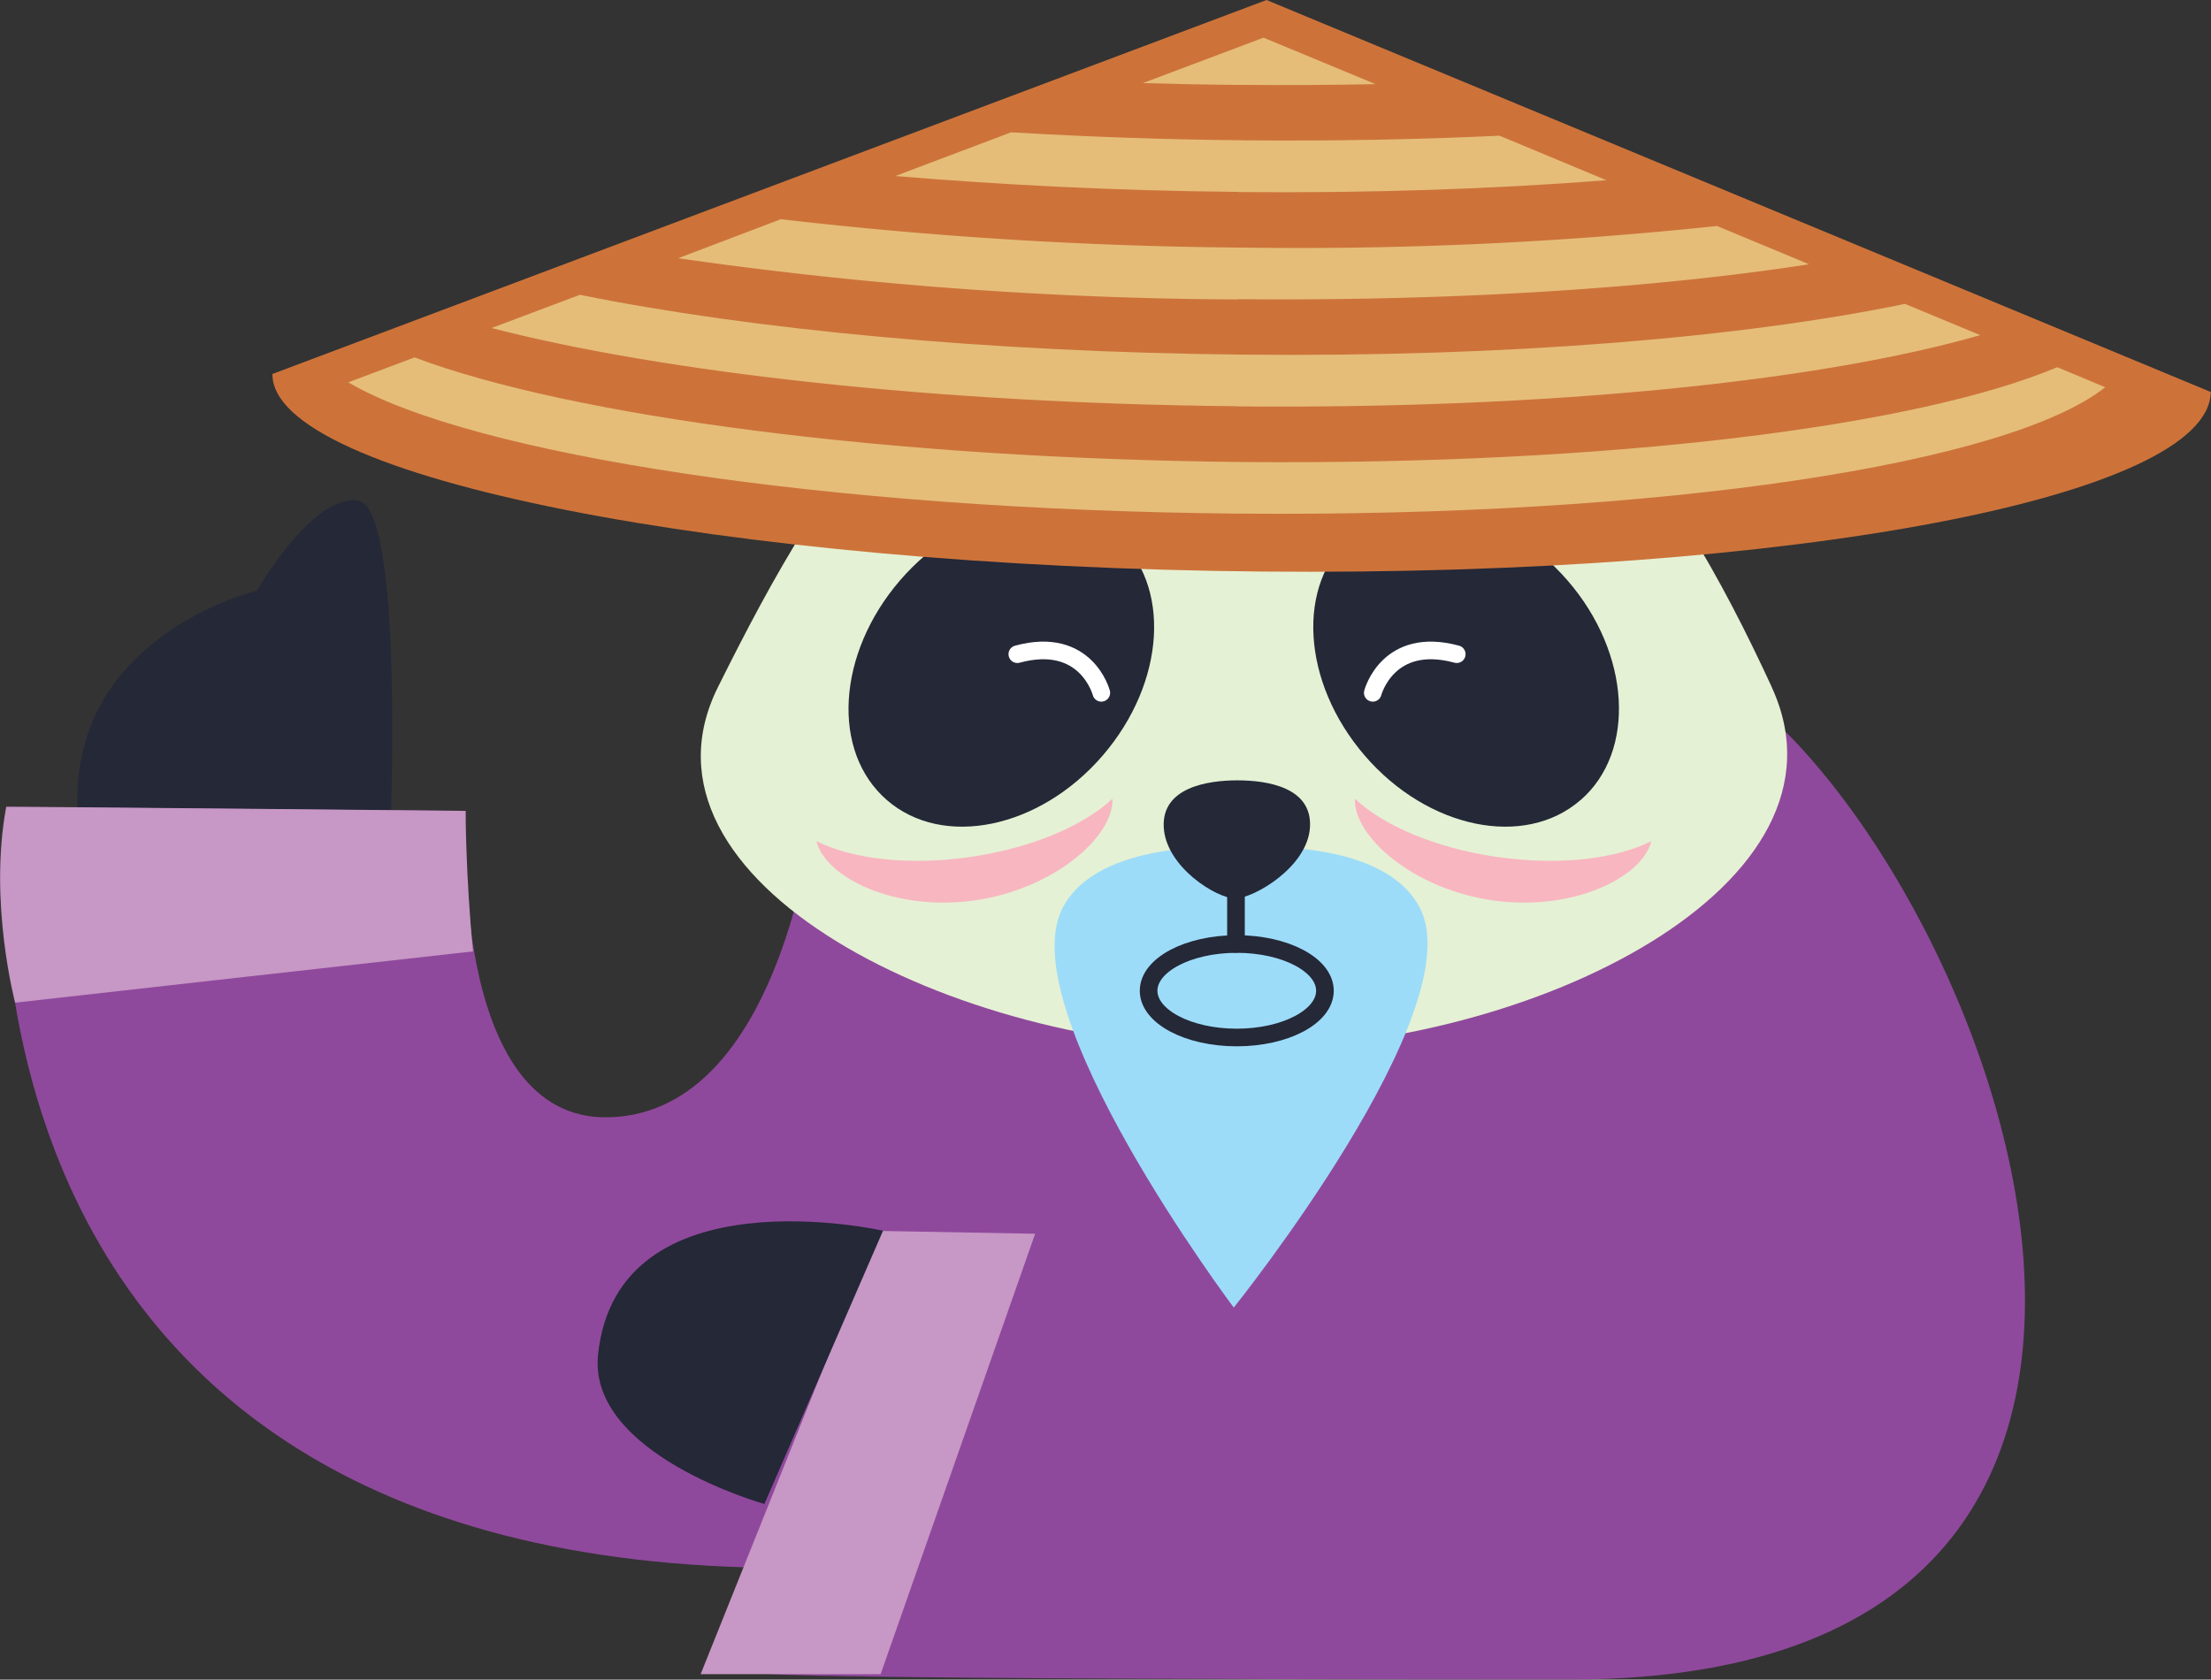 <svg xmlns="http://www.w3.org/2000/svg" viewBox="0 0 248.26 188.64"><rect x="0" y="0" width="248.26" height="188.64" fill="#333333" stroke="none"/><defs><style>.cls-1{fill:#242837;}.cls-2{fill:#8f499c;}.cls-3{fill:#c797c5;}.cls-4{fill:#e5f1d4;}.cls-5{fill:#9ddcf9;}.cls-6,.cls-8{fill:none;stroke-linecap:round;stroke-linejoin:round;stroke-width:1.98px;}.cls-6{stroke:#242837;}.cls-7{fill:#f8b6c1;}.cls-8{stroke:#fff;}.cls-9{fill:#cd733a;}.cls-10{fill:#e5bd79;}</style></defs><title>figure-18</title><g id="Layer_2" data-name="Layer 2"><g id="Layer_1-2" data-name="Layer 1"><path class="cls-1" d="M43.85,92.71S45.31,57,40.2,56.23,28.83,66.36,28.83,66.36s-22.19,5.19-20,26.35Z"/><path class="cls-2" d="M86.53,188s3,.62,89.84.62S219.09,87.26,190,74.45c-19-2-98.32,14.91-98.32,14.91s-3.19,35.46-23.2,36.12c-18.24.6-16.19-34.4-16.19-34.4L.71,90.62s-10.08,85.47,87.74,85.47Z"/><path class="cls-3" d="M52.28,91.08s0,7.09.83,15.77c-7.84.86-51.41,5.76-51.41,5.76s-3-11.28-1-22c6.15,0,51.57.46,51.57.46"/><polygon class="cls-3" points="116.23 138.56 98.63 138.24 78.67 188.02 98.88 188.02 116.23 138.56"/><path class="cls-1" d="M99.15,138.22s-29.84-6.76-32,13.92C66,163.37,85.83,168.91,85.83,168.91Z"/><path class="cls-4" d="M198.94,77.18c10.18,22.06-26.49,40.63-59.17,40.63S69.74,99,80.61,77.18c12.47-25.07,26.49-48,59.17-48s47.87,23.56,59.17,48"/><path class="cls-5" d="M140.74,95.19s14.65-1,18.68,6.75c6,11.41-20.89,44.91-20.89,44.91s-25.17-33.5-19.2-44.91c4-7.71,18.68-6.75,18.68-6.75Z"/><line class="cls-6" x1="138.78" y1="98.08" x2="138.78" y2="106.01"/><path class="cls-1" d="M138.67,100.9c-2.06,0-7.77-3.53-8-8s4.93-5.26,8.27-5.26,8.41.77,8.15,5.26-6.33,8-8.4,8"/><ellipse class="cls-6" cx="138.87" cy="111.27" rx="9.9" ry="5.25"/><path class="cls-7" d="M108.91,96.25c6.91-1,12.77-3.51,16-6.55.16,4.25-6.54,10.14-15.46,11.42S92.71,98.6,91.67,94.47c4,2,10.33,2.77,17.24,1.78"/><path class="cls-1" d="M99.59,89.86c6.28,5.45,17.13,3.23,24.22-5s7.75-19.23,1.47-24.68-17.13-3.23-24.22,5S93.3,84.41,99.59,89.86"/><path class="cls-7" d="M168.13,96.25c-6.91-1-12.77-3.51-16-6.55-.16,4.25,6.54,10.14,15.47,11.42s16.79-2.53,17.82-6.65c-4,2-10.33,2.77-17.24,1.78"/><path class="cls-1" d="M177.46,89.86c-6.28,5.45-17.13,3.23-24.22-5s-7.75-19.23-1.47-24.68S168.9,57,176,65.18s7.75,19.23,1.47,24.68"/><path class="cls-8" d="M154.14,77.81s1.68-6.44,9.43-4.34"/><path class="cls-8" d="M123.66,77.81s-1.68-6.44-9.43-4.34"/><path class="cls-9" d="M30.59,42c-.11,11.69,50.92,21.63,111,22.19s106.53-8.48,106.64-20.17L142.21,0Z"/><path class="cls-10" d="M139.15,9.53q7.83.07,15.3-.08L141.87,4.23l-13.54,5.1q5.34.16,10.81.21"/><path class="cls-10" d="M139,21.57c14.86.14,28.83-.35,41.37-1.33l-12-5c-9,.43-18.51.61-28.45.52-9.07-.08-17.92-.4-26.39-.9l-13,4.91c12,1,25,1.66,38.48,1.78"/><path class="cls-10" d="M138.81,45.64c35.34.33,65.67-2.86,83.54-8l-8.45-3.51c-18.2,3.76-44.4,6-74.15,5.7-28.83-.27-55.45-2.83-74.64-6.72l-9.91,3.73c19.33,5,50,8.47,83.6,8.78"/><path class="cls-10" d="M236.35,43.48,231,41.24c-15.8,6.65-50.15,11-91.31,10.65-39.89-.37-75.54-5.12-93.15-11.75l-7.43,2.8c13.84,8.15,54,14.31,99.63,14.74,48.09.45,86.9-5.62,97.65-14.2"/><path class="cls-10" d="M138.92,33.6c24.7.23,47-1.26,64.21-3.92l-10.34-4.3a445.65,445.65,0,0,1-52.93,2.43,482,482,0,0,1-52.18-3.19L76.15,29a455.06,455.06,0,0,0,62.78,4.63"/></g></g></svg>